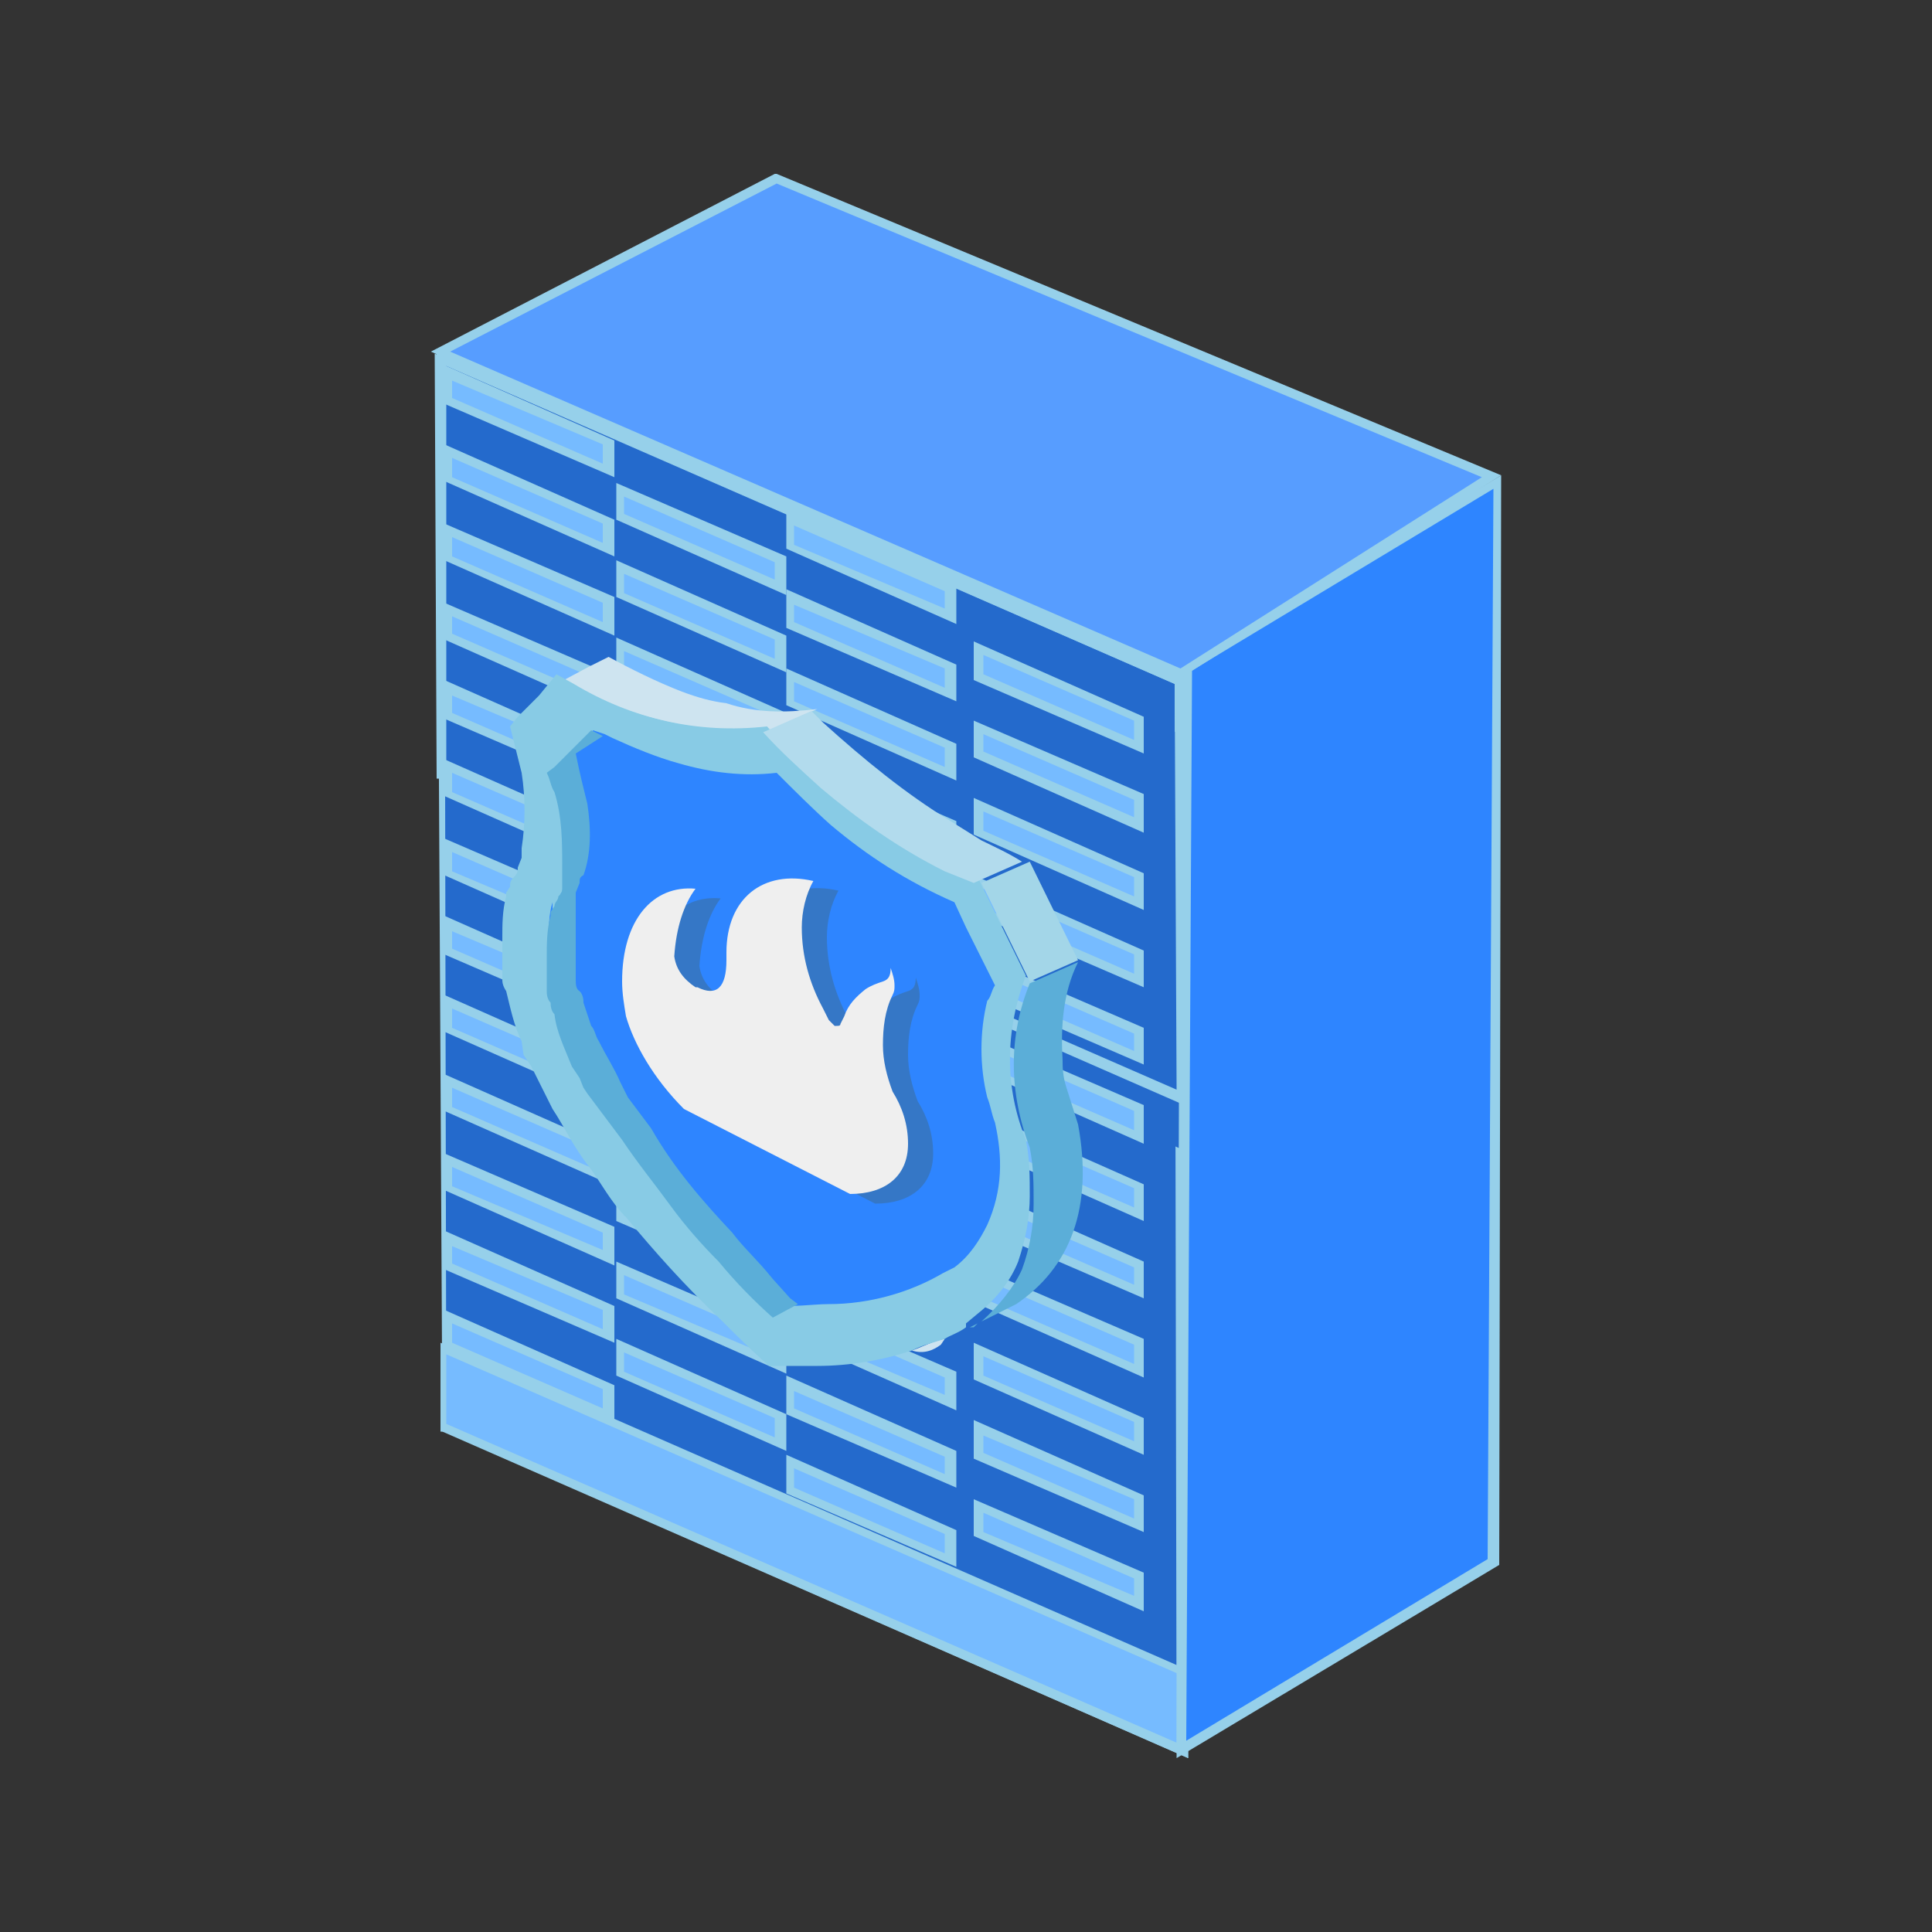 <?xml version="1.0" encoding="utf-8"?><!--Generator: Adobe Illustrator 27.0.0, SVG Export Plug-In . SVG Version: 6.00 Build 0)--><svg version="1.1" id="图层_1" xmlns="http://www.w3.org/2000/svg" xmlns:xlink="http://www.w3.org/1999/xlink" x="0px" y="0px" viewBox="0 0 100 100" style="enable-background:new 0 0 100 100" xml:space="preserve"><rect x="0" y="0" width="100" height="100" fill="#333333" stroke="none"/><style type="text/css">.st0{fill:#246ACC;}
	.st1{fill:#96D0EA;}
	.st2{fill:#76BBFF;}
	.st3{fill:#2E85FF;}
	.st4{fill:#579DFF;}
	.st5{fill:#CEE4F0;}
	.st6{fill:#88CBE5;}
	.st7{fill:#5BAED8;}
	.st8{fill:#B2DBED;}
	.st9{fill:#A3D6E8;}
	.st10{fill:#3577C6;}
	.st11{fill:#EFEFEF;}
	.st12{fill:none;}</style><g><g><path class="st0" d="M60.9,35.3L22.7,18.6L23,74l38.2,16.8L60.9,35.3z M61.2,90.7"/><path class="st1" d="M23,74.1h-0.1l-0.3-55.9l38.6,16.9h0.1L61.5,91L23,74.1z M23,18.9l0.1,54.9l37.8,16.5l-0.1-54.9L23,18.9z
			 M60.8,35.5"/><path class="st0" d="M63.6,39.1L25.4,22.3l0.1,21.5l38.2,16.8L63.6,39.1z M63.7,60.6"/><path class="st1" d="M22.7,40.3h-0.1l-0.1-22l38.6,16.9h0.1l0.1,22L22.7,40.3z M23.1,18.9v21l37.8,16.5l-0.1-21L23.1,18.9z
			 M60.8,35.5"/><g><g><polygon class="st1" points="23,69.7 23,67.8 31.8,71.7 31.8,73.6 				"/><polygon class="st2" points="23.4,68.5 23.4,69.5 31.2,72.9 31.2,71.9 				"/></g><g><polygon class="st1" points="23,65.7 23,63.7 31.8,67.6 31.8,69.5 				"/><polygon class="st2" points="23.4,64.5 23.4,65.4 31.2,68.8 31.2,67.8 				"/></g><g><polygon class="st1" points="23,61.6 23,59.7 31.8,63.5 31.8,65.5 				"/><polygon class="st2" points="23.4,60.4 23.4,61.4 31.2,64.7 31.2,63.8 				"/></g><g><polygon class="st1" points="23,57.5 23,55.6 31.8,59.5 31.8,61.4 				"/><polygon class="st2" points="23.4,56.3 23.4,57.3 31.2,60.7 31.2,59.7 				"/></g><g><polygon class="st1" points="23,53.4 23,51.5 31.8,55.4 31.8,57.3 				"/><polygon class="st2" points="23.4,52.2 23.4,53.2 31.2,56.6 31.2,55.6 				"/></g><g><polygon class="st1" points="23,49.4 23,47.4 31.8,51.3 31.8,53.2 				"/><polygon class="st2" points="23.4,48.2 23.4,49.1 31.2,52.5 31.2,51.5 				"/></g><g><polygon class="st1" points="23,45.3 23,43.4 31.8,47.2 31.8,49.2 				"/><polygon class="st2" points="23.4,44.1 23.4,45.1 31.2,48.4 31.2,47.5 				"/></g><g><polygon class="st1" points="23,41.2 23,39.3 31.8,43.2 31.8,45.1 				"/><polygon class="st2" points="23.4,40 23.4,41 31.2,44.4 31.2,43.4 				"/></g><g><polygon class="st1" points="23,37.2 23,35.2 31.8,39.1 31.8,41 				"/><polygon class="st2" points="23.4,36 23.4,36.9 31.2,40.3 31.2,39.3 				"/></g><g><polygon class="st1" points="23,33.1 23,31.2 31.8,35 31.8,37 				"/><polygon class="st2" points="23.4,31.9 23.4,32.8 31.2,36.2 31.2,35.3 				"/></g><g><polygon class="st1" points="23,29 23,27.1 31.8,30.9 31.8,32.9 				"/><polygon class="st2" points="23.4,27.8 23.4,28.8 31.2,32.2 31.2,31.2 				"/></g><g><polygon class="st1" points="23,24.9 23,23 31.8,26.9 31.8,28.8 				"/><polygon class="st2" points="23.4,23.7 23.4,24.7 31.2,28.1 31.2,27.1 				"/></g><g><polygon class="st1" points="23,20.9 23,18.9 31.8,22.8 31.8,24.7 				"/><polygon class="st2" points="23.4,19.7 23.4,20.6 31.2,24 31.2,23 				"/></g></g><g><g><polygon class="st1" points="40.7,77.3 40.7,75.3 49.5,79.2 49.5,81.1 				"/><polygon class="st2" points="41.1,76 41.1,77 48.9,80.4 48.9,79.4 				"/></g><g><polygon class="st1" points="40.7,73.2 40.7,71.2 49.5,75.1 49.5,77 				"/><polygon class="st2" points="41.1,72 41.1,72.9 48.9,76.3 48.9,75.4 				"/></g><g><polygon class="st1" points="40.7,69.1 40.7,67.2 49.5,71 49.5,73 				"/><polygon class="st2" points="41.1,67.9 41.1,68.9 48.9,72.2 48.9,71.3 				"/></g><g><polygon class="st1" points="40.7,65 40.7,63.1 49.5,67 49.5,68.9 				"/><polygon class="st2" points="41.1,63.8 41.1,64.8 48.9,68.2 48.9,67.2 				"/></g><g><polygon class="st1" points="40.7,61 40.7,59 49.5,62.9 49.5,64.8 				"/><polygon class="st2" points="41.1,59.8 41.1,60.7 48.9,64.1 48.9,63.1 				"/></g><g><polygon class="st1" points="40.7,56.9 40.7,55 49.5,58.8 49.5,60.8 				"/><polygon class="st2" points="41.1,55.7 41.1,56.7 48.9,60 48.9,59.1 				"/></g><g><polygon class="st1" points="40.7,52.8 40.7,50.9 49.5,54.8 49.5,56.7 				"/><polygon class="st2" points="41.1,51.6 41.1,52.6 48.9,56 48.9,55 				"/></g><g><polygon class="st1" points="40.7,48.8 40.7,46.8 49.5,50.7 49.5,52.6 				"/><polygon class="st2" points="41.1,47.5 41.1,48.5 48.9,51.9 48.9,50.9 				"/></g><g><polygon class="st1" points="40.7,44.7 40.7,42.7 49.5,46.6 49.5,48.5 				"/><polygon class="st2" points="41.1,43.5 41.1,44.4 48.9,47.8 48.9,46.9 				"/></g><g><polygon class="st1" points="40.7,40.6 40.7,38.7 49.5,42.5 49.5,44.5 				"/><polygon class="st2" points="41.1,39.4 41.1,40.4 48.9,43.7 48.9,42.8 				"/></g><g><polygon class="st1" points="40.7,36.5 40.7,34.6 49.5,38.5 49.5,40.4 				"/><polygon class="st2" points="41.1,35.3 41.1,36.3 48.9,39.7 48.9,38.7 				"/></g><g><polygon class="st1" points="40.7,32.5 40.7,30.5 49.5,34.4 49.5,36.3 				"/><polygon class="st2" points="41.1,31.3 41.1,32.2 48.9,35.6 48.9,34.6 				"/></g><g><polygon class="st1" points="40.7,28.4 40.7,26.5 49.5,30.3 49.5,32.3 				"/><polygon class="st2" points="41.1,27.2 41.1,28.2 48.9,31.5 48.9,30.6 				"/></g></g><g><g><polygon class="st1" points="31.9,26.9 31.9,25 40.7,28.8 40.7,30.8 				"/><polygon class="st2" points="32.3,25.7 32.3,26.6 40.1,30 40.1,29.1 				"/></g><g><polygon class="st1" points="31.9,30.9 31.9,29 40.7,32.9 40.7,34.8 				"/><polygon class="st2" points="32.3,29.7 32.3,30.7 40.1,34.1 40.1,33.1 				"/></g><g><polygon class="st1" points="31.9,35 31.9,33 40.7,36.9 40.7,38.8 				"/><polygon class="st2" points="32.3,33.7 32.3,34.7 40.1,38.1 40.1,37.1 				"/></g><g><polygon class="st1" points="31.9,39 31.9,37.1 40.7,40.9 40.7,42.8 				"/><polygon class="st2" points="32.3,37.8 32.3,38.7 40.1,42.1 40.1,41.2 				"/></g><g><polygon class="st1" points="31.9,43 31.9,41.1 40.7,44.9 40.7,46.9 				"/><polygon class="st2" points="32.3,41.8 32.3,42.8 40.1,46.2 40.1,45.2 				"/></g><g><polygon class="st1" points="31.9,47 31.9,45.1 40.7,49 40.7,50.9 				"/><polygon class="st2" points="32.3,45.8 32.3,46.8 40.1,50.2 40.1,49.2 				"/></g><g><polygon class="st1" points="31.9,51.1 31.9,49.1 40.7,53 40.7,54.9 				"/><polygon class="st2" points="32.3,49.9 32.3,50.8 40.1,54.2 40.1,53.3 				"/></g><g><polygon class="st1" points="31.9,55.1 31.9,53.2 40.7,57 40.7,59 				"/><polygon class="st2" points="32.3,53.9 32.3,54.9 40.1,58.2 40.1,57.3 				"/></g><g><polygon class="st1" points="31.9,59.1 31.9,57.2 40.7,61.1 40.7,63 				"/><polygon class="st2" points="32.3,57.9 32.3,58.9 40.1,62.3 40.1,61.3 				"/></g><g><polygon class="st1" points="31.9,63.2 31.9,61.2 40.7,65.1 40.7,67 				"/><polygon class="st2" points="32.3,62 32.3,62.9 40.1,66.3 40.1,65.3 				"/></g><g><polygon class="st1" points="31.9,67.2 31.9,65.3 40.7,69.1 40.7,71.1 				"/><polygon class="st2" points="32.3,66 32.3,67 40.1,70.3 40.1,69.4 				"/></g><g><polygon class="st1" points="31.9,71.2 31.9,69.3 40.7,73.2 40.7,75.1 				"/><polygon class="st2" points="32.3,70 32.3,71 40.1,74.4 40.1,73.4 				"/></g></g><g><g><polygon class="st1" points="50.4,35.2 50.4,33.2 59.2,37.1 59.2,39 				"/><polygon class="st2" points="50.9,33.9 50.9,34.9 58.7,38.3 58.7,37.3 				"/></g><g><polygon class="st1" points="50.4,39.2 50.4,37.3 59.2,41.1 59.2,43.1 				"/><polygon class="st2" points="50.9,38 50.9,38.9 58.7,42.3 58.7,41.4 				"/></g><g><polygon class="st1" points="50.4,43.2 50.4,41.3 59.2,45.2 59.2,47.1 				"/><polygon class="st2" points="50.9,42 50.9,43 58.7,46.4 58.7,45.4 				"/></g><g><polygon class="st1" points="50.4,47.3 50.4,45.3 59.2,49.2 59.2,51.1 				"/><polygon class="st2" points="50.9,46 50.9,47 58.7,50.4 58.7,49.4 				"/></g><g><polygon class="st1" points="50.4,51.3 50.4,49.4 59.2,53.2 59.2,55.1 				"/><polygon class="st2" points="50.9,50.1 50.9,51 58.7,54.4 58.7,53.5 				"/></g><g><polygon class="st1" points="50.4,55.3 50.4,53.4 59.2,57.2 59.2,59.2 				"/><polygon class="st2" points="50.9,54.1 50.9,55.1 58.7,58.5 58.7,57.5 				"/></g><g><polygon class="st1" points="50.4,59.3 50.4,57.4 59.2,61.3 59.2,63.2 				"/><polygon class="st2" points="50.9,58.1 50.9,59.1 58.7,62.5 58.7,61.5 				"/></g><g><polygon class="st1" points="50.4,63.4 50.4,61.4 59.2,65.3 59.2,67.2 				"/><polygon class="st2" points="50.9,62.2 50.9,63.1 58.7,66.5 58.7,65.6 				"/></g><g><polygon class="st1" points="50.4,67.4 50.4,65.5 59.2,69.3 59.2,71.3 				"/><polygon class="st2" points="50.9,66.2 50.9,67.2 58.7,70.6 58.7,69.6 				"/></g><g><polygon class="st1" points="50.4,71.4 50.4,69.5 59.2,73.4 59.2,75.3 				"/><polygon class="st2" points="50.9,70.2 50.9,71.2 58.7,74.6 58.7,73.6 				"/></g><g><polygon class="st1" points="50.4,75.5 50.4,73.5 59.2,77.4 59.2,79.3 				"/><polygon class="st2" points="50.9,74.3 50.9,75.2 58.7,78.6 58.7,77.6 				"/></g><g><polygon class="st1" points="50.4,79.5 50.4,77.6 59.2,81.4 59.2,83.4 				"/><polygon class="st2" points="50.9,78.3 50.9,79.3 58.7,82.6 58.7,81.7 				"/></g></g><path class="st1" d="M26.8,81.7"/><path class="st2" d="M61.2,86.5L23,69.9V74l38.2,16.8V86.5z M61.2,90.7"/><path class="st1" d="M22.9,74.1h-0.1v-4.6l38.6,16.9h0.1V91L22.9,74.1z M23.1,70.1v3.6l37.8,16.5v-3.6L23.1,70.1z M60.9,86.6"/><path class="st3" d="M61.4,34.6l-0.1,56l16.1-9.8L77.4,25L61.4,34.6z M77.4,25"/><path class="st1" d="M61.1,34.7v-0.1l16.6-10l-0.1,56.2V81L60.9,91L61.1,34.7z M77.3,25.3l-15.6,9.4l-0.3,55.4L77,80.7L77.3,25.3z
			 M77,80.7"/><path class="st4" d="M40.2,9.3l-17.3,8.9l38.2,16.7l16.2-10.1L40.2,9.3z M77.3,24.7"/><path class="st1" d="M22.3,18.2L40.1,9h0.1l37.5,15.6L61.1,35.1L22.3,18.2z M40.2,9.5l-16.9,8.7l37.8,16.4l15.6-9.9L40.2,9.5z
			 M76.7,24.7"/><g><path class="st5" d="M29,35.3l1.5-0.8l0.6-0.3l0.4-0.2c1.1,0.6,2.5,1.3,3.8,1.8c0.8,0.3,1.5,0.5,2.3,0.6c1.5,0.5,3,0.5,4.7,0.3
				l-2.5,1.1c-3.6,0.2-7-0.6-10-2.2L29,35.3z M41.5,67.5h0.2c2.3,0,4.7-0.3,7-1.1c-1.7,1-3.8,1.6-5.9,1.6H40L41.5,67.5z M48.7,69.6
				c-0.4,0.3-0.9,0.5-1.5,0.3c0.6-0.2,1.1-0.5,1.7-0.6L48.7,69.6z M48.9,69.3"/><path class="st6" d="M48.9,69.3c-0.6,0.2-1.1,0.3-1.7,0.6c-1.5,0.5-3.2,0.8-4.9,0.8h-2.5c-0.9-0.8-1.7-1.6-2.5-2.4
				c-1.9-1.8-3.4-3.5-4.9-5.3c-0.8-0.8-1.3-1.8-1.9-2.6c-0.8-1-1.3-2.1-1.9-3l-0.4-0.8L27.9,56l-0.4-0.8l-0.4-0.6L27,53.9
				c-0.4-0.8-0.6-1.8-0.8-2.6C26,51,26,50.8,26,50.7v-2.2c0-0.6,0-1.4,0.2-2.1v-0.2l0.2-0.3c0-0.2,0-0.3,0.2-0.5
				c0.2-0.2,0.2-0.3,0.2-0.5l0.2-0.5v-0.5c0.2-1.3,0.2-2.6,0-3.9l-0.6-2.4l0.4-0.5l1.1-1.1l0.9-1.1l0.9,0.5c3,1.8,6.4,2.6,10,2.2
				c0.9,1,1.9,1.9,3,2.9c1.9,1.6,4,3.1,6.4,4.3l1.5,0.6l2.5,5.1c-1.1,2.9-1.1,5.8,0,8.5c0.2,1,0.2,1.9,0.2,2.9
				c0,1.1-0.2,2.2-0.6,3.4c-0.4,1-1.1,1.9-2.1,2.7L50,68.5v0.2C49.6,69,49.2,69.1,48.9,69.3L48.9,69.3z"/><path class="st3" d="M29,39.9l-0.4,0.3c0.2,0.3,0.4,0.6,0.4,1c0.4,1.3,0.6,2.6,0.4,3.9v0.5c0,0.2,0,0.3-0.2,0.5
				C29,46.2,29,46.3,29,46.5L28.8,47l-0.2,0.3v-0.6c-0.2,0.6-0.2,1.4-0.2,2.1v1.8c0.2,0.2,0.2,0.5,0.2,0.6l0.2,0.6
				c0.2,1,0.6,1.9,0.9,2.7l0.4,0.6l0.2,0.5l0.2,0.3l0.6,0.8l0.6,0.8l0.6,0.8c0.8,1.1,1.7,2.2,2.5,3.4c0.8,1,1.5,1.9,2.5,2.9l2.8,2.9
				c0.9,0.2,1.9,0,2.8,0c2.1,0,4.2-0.6,5.9-1.6l0.6-0.3c0.8-0.6,1.3-1.4,1.7-2.2c0.8-1.8,0.8-3.5,0.4-5.3c-0.2-0.5-0.2-0.8-0.4-1.3
				c-0.4-1.6-0.4-3.4,0-5c0.2-0.2,0.2-0.5,0.4-0.8l-1.5-3l-0.6-1.3c-2.5-1.1-4.5-2.4-6.4-4c-0.9-0.8-1.9-1.8-2.8-2.7
				c-1.7,0.2-3.4,0-5.1-0.5c-1.1-0.3-2.3-0.8-3.4-1.3L31.3,38l-0.6-0.2L29,39.9z"/><path class="st6" d="M30.7,37.8"/><path class="st7" d="M37.9,63.8c0.6,0.8,1.3,1.4,2.1,2.4l0.9,1l0.4,0.3L40,68.2c-0.9-0.8-1.9-1.8-2.8-2.9
				c-0.8-0.8-1.7-1.8-2.5-2.9c-0.8-1.1-1.7-2.2-2.5-3.4l-0.6-0.8l-0.6-0.8l-0.6-0.8l-0.2-0.3l-0.2-0.5l-0.4-0.6
				c-0.4-1-0.8-1.8-0.9-2.7c-0.2-0.2-0.2-0.5-0.2-0.6c-0.2-0.2-0.2-0.5-0.2-0.6v-1.8c0-0.6,0-1.4,0.2-2.1v-0.2l0.2-0.3
				c0-0.2,0.2-0.3,0.2-0.5c0.2-0.2,0.2-0.3,0.2-0.5v-1c0-1.3,0-2.6-0.4-3.9c-0.2-0.3-0.2-0.6-0.4-1l0.4-0.3l1.9-1.9l0.6,0.3L29.8,39
				c0.2,1,0.4,1.8,0.6,2.6c0.2,1.3,0.2,2.6-0.2,3.7C30,45.4,30,45.5,30,45.7l-0.2,0.5v4.5c0,0.2,0,0.5,0.2,0.6
				c0.2,0.2,0.2,0.5,0.2,0.6l0.2,0.6l0.2,0.6c0.2,0.2,0.2,0.5,0.4,0.8c0.4,0.8,0.8,1.4,1.1,2.1l0.4,0.8l0.6,0.8l0.6,0.8
				C34.9,60.5,36.4,62.2,37.9,63.8L37.9,63.8z M50.6,68.5l-0.2,0.2h-0.2l0.6-0.3c0.9-0.8,1.7-1.8,2.1-2.7c0.4-1.1,0.6-2.2,0.6-3.4
				c0-1,0-1.9-0.2-2.9c-1.1-2.9-1.1-5.8,0-8.5l2.5-1.1c-0.8,1.6-0.9,3.4-0.8,5.1c0,0.3,0,0.8,0.2,1.4l0.6,1.9
				c0.8,4.3-0.4,7.4-3.2,9.3L50.6,68.5z M52.5,67.5"/><path class="st8" d="M49.2,42.5c-2.3-1.4-4.5-3.2-6.6-5.1l-0.6-0.6l-2.5,1.1c0.9,1,1.9,1.9,3,2.9c1.9,1.6,4,3.1,6.4,4.3l1.5,0.6
				l2.5-1.1c-0.8-0.5-1.5-0.8-2.1-1.1L49.2,42.5L49.2,42.5z M49.2,42.5"/><path class="st9" d="M50.8,45.7l2.5,5.1l2.5-1.1l-2.5-5.1L50.8,45.7z M53.2,44.6"/></g><path class="st10" d="M36.7,57.9l8.6,4.4c1.8,0,3-0.9,3-2.6c0-1-0.3-1.9-0.8-2.7c-0.3-0.8-0.5-1.6-0.5-2.4c0-0.9,0.1-1.8,0.5-2.6
			c0.1-0.2,0.1-0.3,0.1-0.5c0-0.3-0.1-0.6-0.2-0.9c0,0.4-0.1,0.6-0.4,0.7c-0.3,0.1-0.6,0.2-0.9,0.4c-0.5,0.4-0.9,0.8-1.1,1.4
			l-0.2,0.4c0,0.1-0.1,0.1-0.2,0.1c0,0-0.1,0-0.1,0c-0.1-0.1-0.2-0.2-0.3-0.3l-0.3-0.6c-0.7-1.3-1.1-2.7-1.1-4.2
			c0-0.8,0.2-1.7,0.6-2.4c-2.6-0.6-4.5,0.9-4.5,3.7v0.4c0,1.4-0.5,1.9-1.5,1.4l-0.1,0c-0.6-0.4-1-0.9-1.1-1.6
			c0.1-1.5,0.5-2.7,1.1-3.5c-2.2-0.2-3.8,1.6-3.8,4.8c0,0.6,0.1,1.2,0.2,1.8C34.1,54.5,35.1,56.3,36.7,57.9L36.7,57.9z M36.7,57.9"/><path class="st11" d="M35.4,57.4l8.6,4.4c1.8,0,3-0.9,3-2.6c0-1-0.3-1.9-0.8-2.7c-0.3-0.8-0.5-1.6-0.5-2.4c0-0.9,0.1-1.8,0.5-2.6
			c0.1-0.2,0.1-0.3,0.1-0.5c0-0.3-0.1-0.6-0.2-0.9c0,0.4-0.1,0.6-0.4,0.7c-0.3,0.1-0.6,0.2-0.9,0.4c-0.5,0.4-0.9,0.8-1.1,1.4
			l-0.2,0.4c0,0.1-0.1,0.1-0.2,0.1c0,0-0.1,0-0.1,0c-0.1-0.1-0.2-0.2-0.3-0.3l-0.3-0.6c-0.7-1.3-1.1-2.7-1.1-4.2
			c0-0.8,0.2-1.7,0.6-2.4c-2.6-0.6-4.5,0.9-4.5,3.7v0.4c0,1.4-0.5,1.9-1.5,1.4l-0.1,0c-0.6-0.4-1-0.9-1.1-1.6
			c0.1-1.5,0.5-2.7,1.1-3.5c-2.2-0.2-3.8,1.6-3.8,4.8c0,0.6,0.1,1.2,0.2,1.8C32.8,54,33.8,55.8,35.4,57.4L35.4,57.4z M35.4,57.4"/></g><rect class="st12" width="100" height="100"/></g></svg>